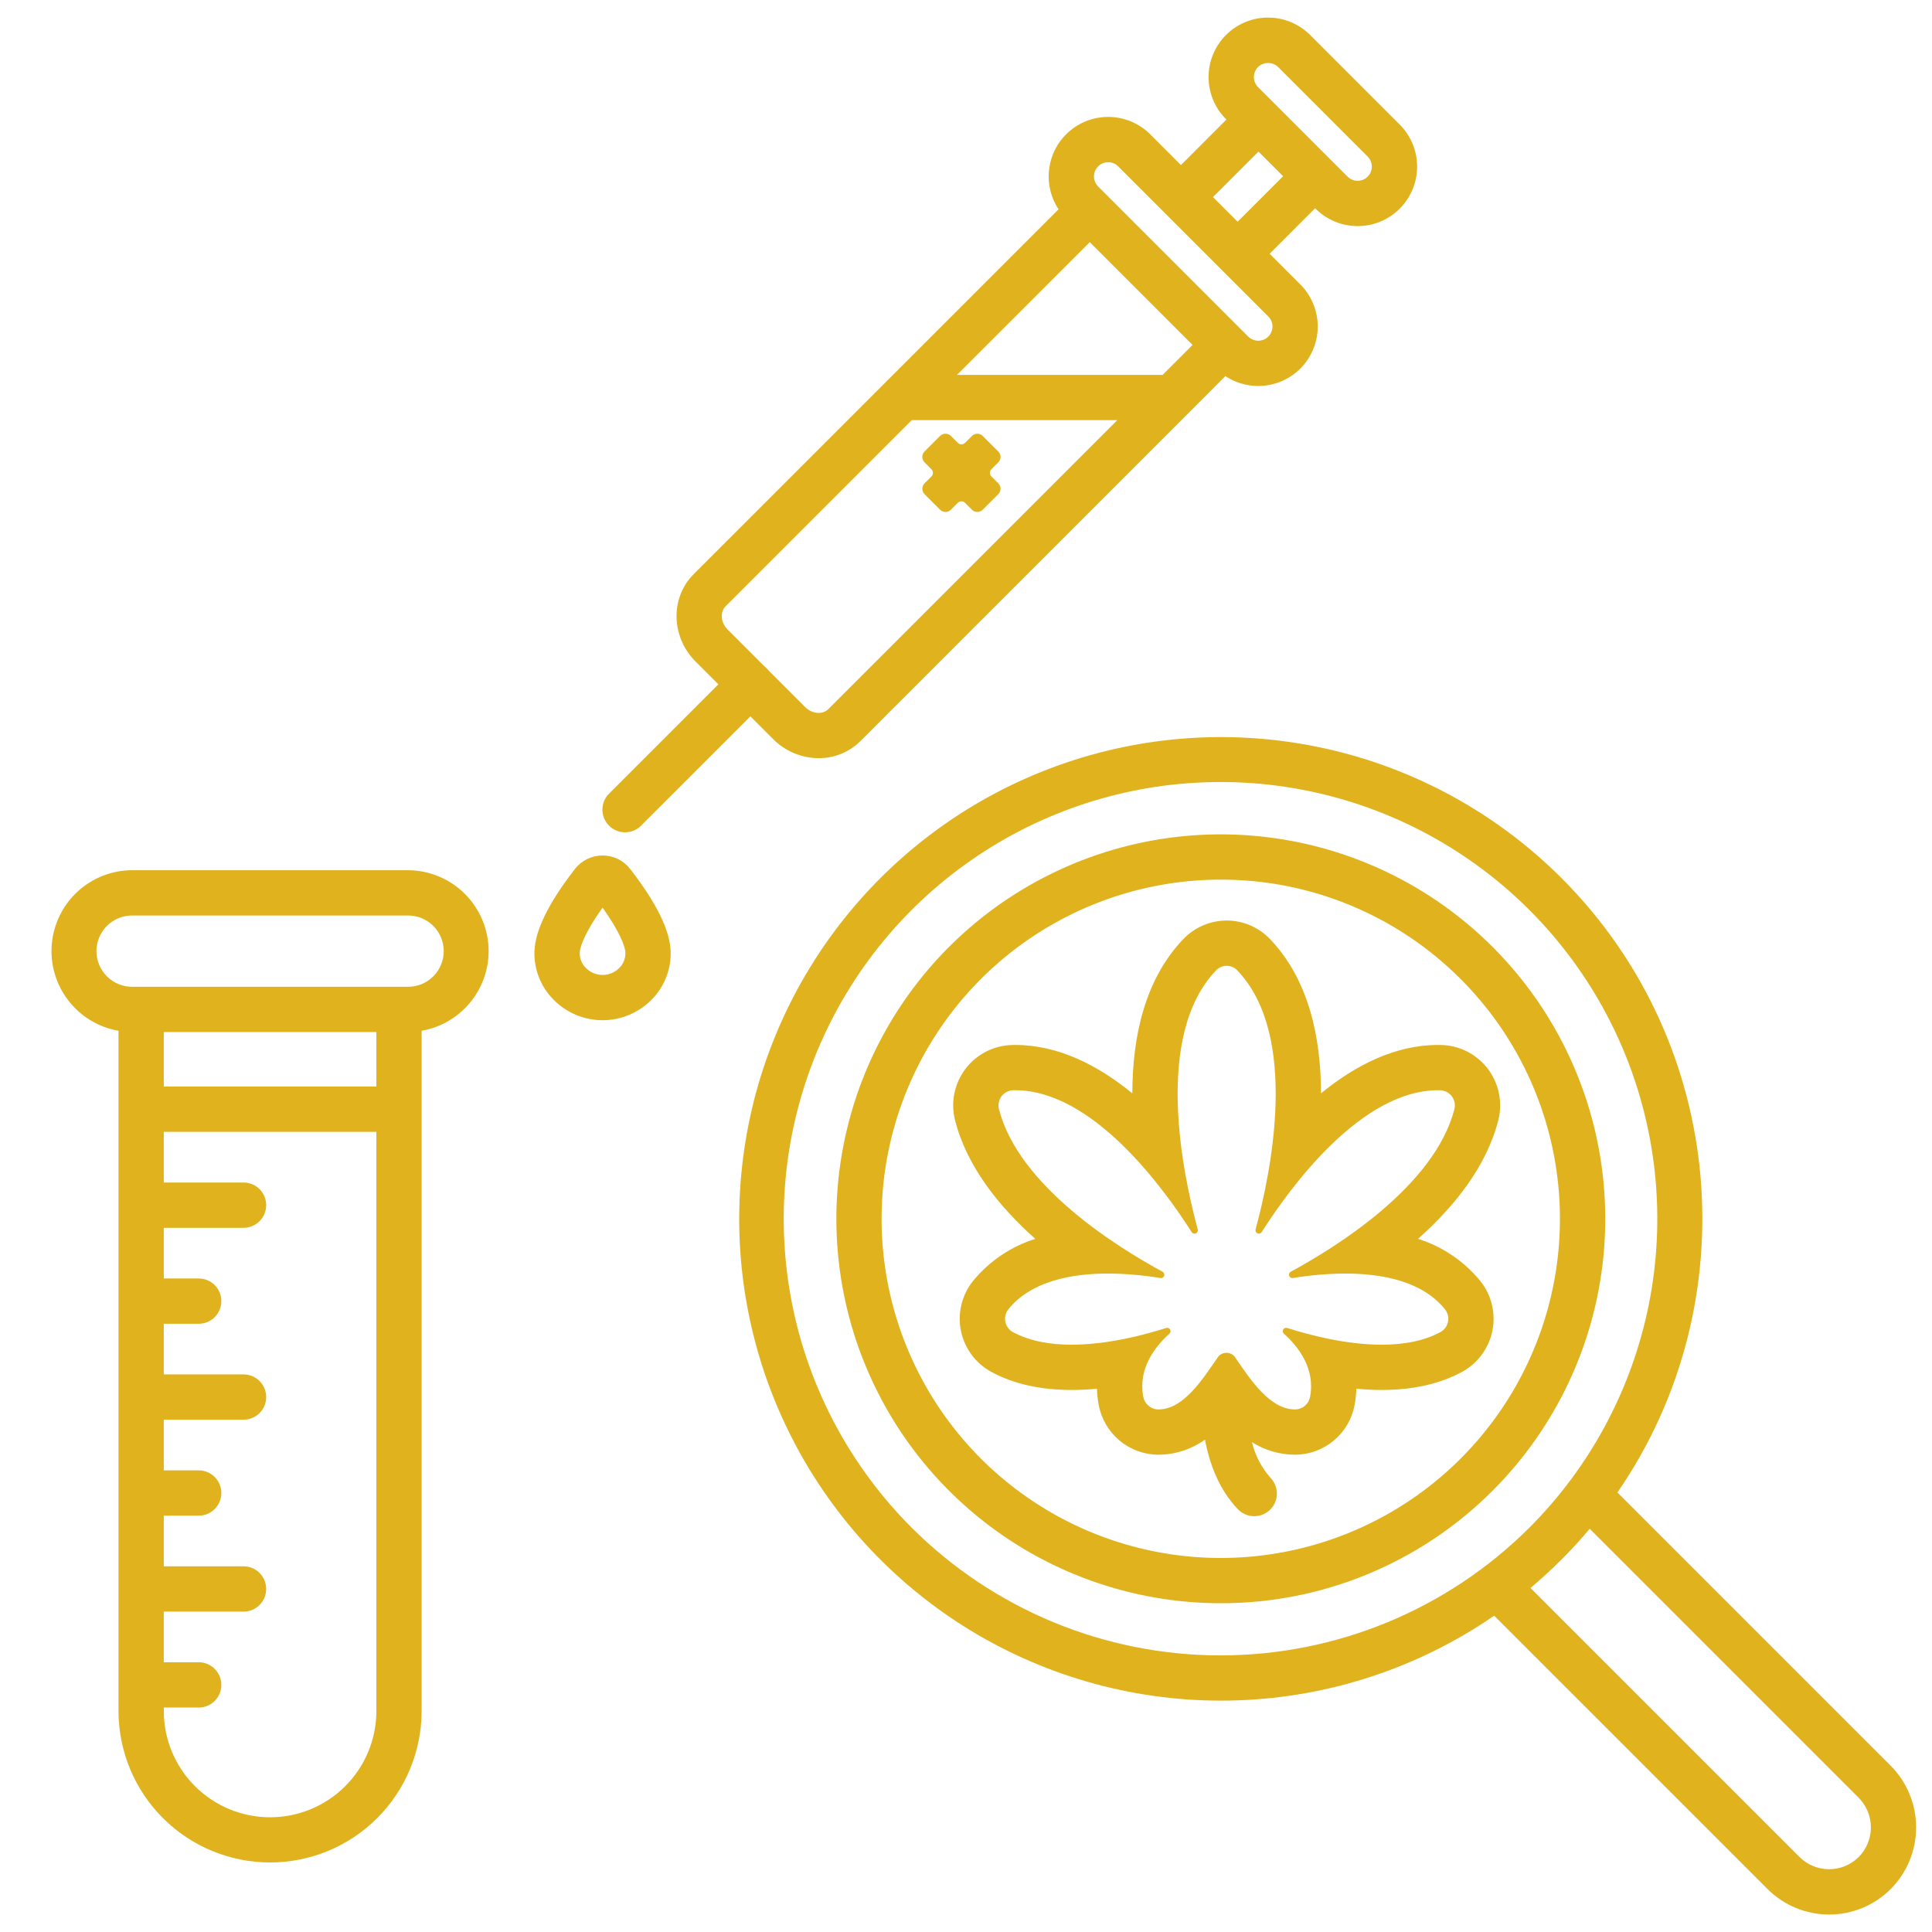 <svg width="112" height="112" viewBox="0 0 112 112" fill="none" xmlns="http://www.w3.org/2000/svg">
<path d="M28.327 55.138C28.326 53.894 27.831 52.702 26.951 51.822C26.072 50.943 24.879 50.448 23.635 50.447H7.679C6.505 50.445 5.373 50.885 4.507 51.678C3.642 52.471 3.105 53.56 3.003 54.73C2.901 55.899 3.242 57.065 3.958 57.995C4.674 58.926 5.713 59.554 6.87 59.755V99.225C6.881 101.548 7.812 103.771 9.459 105.41C11.105 107.048 13.334 107.968 15.656 107.968C17.979 107.968 20.207 107.048 21.854 105.41C23.5 103.771 24.431 101.548 24.443 99.225V59.755C25.529 59.565 26.514 58.997 27.224 58.153C27.935 57.309 28.325 56.242 28.327 55.138ZM21.819 99.225C21.809 100.853 21.155 102.411 20.001 103.558C18.846 104.706 17.285 105.35 15.657 105.35C14.029 105.35 12.468 104.706 11.313 103.558C10.159 102.411 9.505 100.853 9.496 99.225V98.988H11.52C11.868 98.988 12.201 98.85 12.448 98.604C12.694 98.358 12.832 98.024 12.832 97.676C12.832 97.328 12.694 96.994 12.448 96.748C12.201 96.501 11.868 96.363 11.52 96.363H9.495V93.426H14.119C14.467 93.426 14.801 93.288 15.047 93.041C15.293 92.795 15.431 92.462 15.431 92.113C15.431 91.765 15.293 91.431 15.047 91.185C14.801 90.939 14.467 90.801 14.119 90.801H9.495V87.864H11.519C11.867 87.864 12.201 87.725 12.447 87.479C12.693 87.233 12.831 86.899 12.831 86.551C12.831 86.203 12.693 85.869 12.447 85.623C12.201 85.377 11.867 85.239 11.519 85.239H9.495V82.301H14.119C14.467 82.301 14.801 82.163 15.047 81.917C15.293 81.671 15.431 81.337 15.431 80.989C15.431 80.641 15.293 80.307 15.047 80.061C14.801 79.815 14.467 79.676 14.119 79.676H9.495V76.74H11.519C11.867 76.74 12.201 76.601 12.447 76.355C12.693 76.109 12.831 75.775 12.831 75.427C12.831 75.079 12.693 74.745 12.447 74.499C12.201 74.253 11.867 74.115 11.519 74.115H9.495V71.177H14.119C14.467 71.177 14.801 71.039 15.047 70.793C15.293 70.546 15.431 70.213 15.431 69.865C15.431 69.516 15.293 69.183 15.047 68.936C14.801 68.69 14.467 68.552 14.119 68.552H9.495V65.615H21.819V99.225ZM9.495 62.99V59.83H21.819V62.99H9.495ZM23.634 57.205H7.679C7.406 57.208 7.135 57.156 6.882 57.054C6.629 56.951 6.398 56.799 6.204 56.607C6.01 56.415 5.856 56.186 5.751 55.934C5.645 55.682 5.591 55.411 5.591 55.138C5.591 54.865 5.645 54.594 5.751 54.342C5.856 54.09 6.01 53.861 6.204 53.669C6.398 53.477 6.629 53.325 6.882 53.223C7.135 53.12 7.406 53.069 7.679 53.072H23.636C23.909 53.069 24.18 53.12 24.433 53.223C24.686 53.325 24.916 53.477 25.111 53.669C25.305 53.861 25.459 54.09 25.564 54.342C25.669 54.594 25.724 54.865 25.724 55.138C25.724 55.411 25.669 55.682 25.564 55.934C25.459 56.186 25.305 56.415 25.111 56.607C24.916 56.799 24.686 56.951 24.433 57.054C24.18 57.156 23.909 57.208 23.636 57.205H23.634Z" fill="#DFB21E"/>
<path d="M70.757 92.941C65.601 92.938 60.606 91.147 56.623 87.874C52.639 84.6 49.914 80.047 48.911 74.99C47.908 69.932 48.69 64.684 51.123 60.138C53.556 55.592 57.49 52.031 62.255 50.06C67.019 48.09 72.32 47.833 77.252 49.332C82.186 50.831 86.446 53.995 89.308 58.283C92.171 62.572 93.457 67.72 92.95 72.85C92.442 77.981 90.17 82.777 86.523 86.421C84.454 88.493 81.996 90.135 79.29 91.254C76.585 92.373 73.685 92.947 70.757 92.941ZM70.757 50.993C66.208 50.996 61.801 52.576 58.286 55.464C54.772 58.351 52.367 62.368 51.482 66.83C50.597 71.292 51.287 75.923 53.434 79.934C55.58 83.944 59.051 87.087 63.254 88.825C67.458 90.564 72.134 90.791 76.486 89.468C80.839 88.146 84.598 85.355 87.123 81.572C89.649 77.788 90.784 73.246 90.336 68.719C89.888 64.192 87.885 59.961 84.667 56.746C82.841 54.918 80.673 53.469 78.286 52.482C75.899 51.494 73.34 50.988 70.757 50.993Z" fill="#DFB21E"/>
<path d="M109.611 102.366L93.763 86.519C101.274 75.636 100.192 60.571 90.515 50.895C86.76 47.145 82.015 44.544 76.835 43.394C71.655 42.244 66.255 42.593 61.266 44.401C56.277 46.209 51.907 49.4 48.666 53.602C45.426 57.803 43.449 62.841 42.968 68.125C42.486 73.41 43.52 78.722 45.948 83.439C48.377 88.157 52.098 92.086 56.678 94.766C61.258 97.445 66.507 98.764 71.809 98.569C77.112 98.374 82.249 96.672 86.619 93.663L102.462 109.506C102.932 109.976 103.49 110.348 104.103 110.603C104.717 110.857 105.375 110.987 106.039 110.987C106.703 110.987 107.361 110.855 107.974 110.601C108.588 110.346 109.145 109.973 109.614 109.503C110.553 108.553 111.08 107.27 111.079 105.934C111.078 104.598 110.551 103.316 109.611 102.366ZM52.85 88.56C49.309 85.019 46.897 80.507 45.92 75.595C44.943 70.683 45.445 65.592 47.361 60.965C49.278 56.339 52.523 52.384 56.687 49.602C60.851 46.819 65.747 45.334 70.755 45.334C75.763 45.334 80.658 46.819 84.822 49.602C88.986 52.384 92.232 56.339 94.148 60.965C96.065 65.592 96.566 70.683 95.589 75.595C94.612 80.507 92.2 85.019 88.659 88.56C83.907 93.302 77.468 95.965 70.755 95.965C64.041 95.965 57.602 93.302 52.85 88.56ZM107.755 107.649C107.529 107.875 107.261 108.054 106.966 108.176C106.672 108.298 106.356 108.361 106.037 108.361C105.717 108.361 105.401 108.298 105.107 108.176C104.812 108.054 104.544 107.875 104.318 107.649L88.725 92.056C89.339 91.54 89.936 90.993 90.516 90.415C91.095 89.838 91.642 89.241 92.156 88.623L107.752 104.219C108.203 104.675 108.457 105.291 108.458 105.933C108.458 106.576 108.206 107.192 107.755 107.649H107.755Z" fill="#DFB21E"/>
<path d="M86.857 64.944C86.987 64.433 87 63.901 86.895 63.385C86.79 62.868 86.571 62.383 86.253 61.963C85.934 61.544 85.526 61.202 85.057 60.962C84.588 60.722 84.071 60.591 83.545 60.579C83.486 60.577 83.427 60.577 83.369 60.577C80.867 60.577 78.564 61.76 76.581 63.382C76.574 60.085 75.853 56.77 73.623 54.438C73.298 54.099 72.909 53.829 72.477 53.644C72.045 53.46 71.581 53.364 71.111 53.364C70.642 53.364 70.177 53.46 69.746 53.644C69.314 53.829 68.924 54.099 68.6 54.438C66.369 56.77 65.648 60.085 65.642 63.382C63.659 61.76 61.356 60.577 58.855 60.577C58.795 60.577 58.737 60.577 58.677 60.579C58.151 60.591 57.634 60.722 57.165 60.962C56.696 61.201 56.288 61.544 55.969 61.963C55.651 62.383 55.431 62.868 55.327 63.384C55.222 63.901 55.235 64.433 55.365 64.944C56.048 67.616 57.902 69.935 60.017 71.818C58.606 72.262 57.356 73.106 56.417 74.248C56.094 74.647 55.863 75.112 55.739 75.61C55.616 76.109 55.603 76.628 55.703 77.132C55.803 77.635 56.012 78.111 56.315 78.525C56.619 78.938 57.01 79.28 57.461 79.526C58.744 80.224 60.313 80.578 62.123 80.578C62.615 80.578 63.107 80.552 63.593 80.507C63.601 80.811 63.633 81.115 63.687 81.415C63.831 82.222 64.25 82.955 64.874 83.487C65.498 84.019 66.288 84.317 67.108 84.331H67.161C68.128 84.324 69.069 84.019 69.855 83.456C70.122 84.885 70.678 86.364 71.77 87.499C72.012 87.747 72.343 87.889 72.689 87.895C73.036 87.9 73.37 87.769 73.62 87.528C73.87 87.288 74.015 86.959 74.022 86.612C74.03 86.266 73.901 85.93 73.662 85.679C73.133 85.087 72.76 84.373 72.577 83.601C73.319 84.074 74.18 84.327 75.06 84.33H75.122C75.93 84.316 76.709 84.025 77.328 83.505C77.947 82.985 78.369 82.268 78.523 81.474C78.584 81.155 78.619 80.831 78.628 80.506C79.113 80.552 79.606 80.578 80.098 80.578C81.908 80.578 83.476 80.224 84.76 79.526C85.21 79.28 85.602 78.938 85.905 78.524C86.209 78.11 86.418 77.635 86.518 77.131C86.617 76.627 86.605 76.108 86.482 75.61C86.358 75.111 86.127 74.646 85.804 74.247C84.865 73.106 83.615 72.262 82.206 71.818C84.319 69.934 86.174 67.616 86.857 64.944ZM74.914 74.092C74.926 74.092 74.938 74.091 74.95 74.089C75.954 73.922 76.97 73.835 77.988 73.829C80.098 73.829 82.444 74.261 83.761 75.895C83.843 75.995 83.901 76.111 83.933 76.236C83.965 76.361 83.969 76.491 83.945 76.617C83.92 76.744 83.868 76.863 83.793 76.968C83.717 77.072 83.62 77.158 83.507 77.22C82.519 77.757 81.321 77.953 80.099 77.953C78.04 77.953 75.915 77.398 74.619 76.984C74.599 76.978 74.577 76.974 74.556 76.974C74.516 76.975 74.478 76.988 74.446 77.011C74.414 77.034 74.39 77.067 74.377 77.104C74.363 77.141 74.361 77.181 74.371 77.219C74.381 77.257 74.402 77.292 74.431 77.318C75.272 78.07 76.259 79.338 75.945 80.983C75.908 81.184 75.802 81.366 75.645 81.498C75.489 81.63 75.291 81.704 75.086 81.706H75.061C73.614 81.706 72.477 79.959 71.644 78.75C71.592 78.652 71.513 78.569 71.418 78.512C71.322 78.454 71.212 78.424 71.101 78.423C70.989 78.423 70.879 78.453 70.783 78.509C70.687 78.566 70.608 78.648 70.555 78.746C69.715 79.955 68.611 81.706 67.162 81.706H67.14C66.93 81.7 66.729 81.621 66.57 81.483C66.412 81.345 66.306 81.156 66.271 80.948C65.977 79.321 66.956 78.066 67.79 77.319C67.82 77.293 67.841 77.258 67.851 77.22C67.861 77.182 67.859 77.141 67.845 77.104C67.832 77.067 67.807 77.035 67.775 77.011C67.743 76.988 67.705 76.975 67.665 76.974C67.644 76.975 67.623 76.978 67.602 76.985C66.305 77.398 64.182 77.953 62.124 77.953C60.902 77.953 59.704 77.757 58.716 77.22C58.603 77.158 58.505 77.072 58.43 76.968C58.354 76.863 58.302 76.744 58.278 76.617C58.254 76.491 58.258 76.361 58.289 76.236C58.321 76.111 58.38 75.995 58.462 75.895C59.779 74.261 62.124 73.829 64.235 73.829C65.253 73.835 66.268 73.922 67.272 74.089C67.284 74.091 67.296 74.092 67.308 74.092C67.351 74.091 67.392 74.075 67.426 74.048C67.459 74.021 67.482 73.983 67.493 73.942C67.503 73.9 67.499 73.856 67.482 73.817C67.464 73.777 67.435 73.745 67.397 73.724C64.805 72.321 59.052 68.765 57.909 64.294C57.877 64.166 57.874 64.033 57.901 63.905C57.927 63.776 57.982 63.655 58.061 63.55C58.141 63.446 58.242 63.36 58.359 63.3C58.476 63.24 58.605 63.207 58.736 63.203C58.776 63.203 58.815 63.202 58.855 63.202C63.317 63.202 67.408 68.797 69.08 71.422C69.096 71.45 69.12 71.473 69.148 71.489C69.177 71.505 69.209 71.514 69.241 71.514C69.272 71.514 69.302 71.508 69.329 71.495C69.357 71.481 69.381 71.462 69.4 71.438C69.418 71.414 69.431 71.386 69.437 71.356C69.443 71.326 69.442 71.295 69.434 71.266C68.537 67.966 66.888 60.026 70.497 56.252C70.576 56.169 70.672 56.103 70.777 56.058C70.883 56.013 70.996 55.989 71.111 55.989C71.226 55.989 71.34 56.013 71.445 56.058C71.551 56.103 71.646 56.169 71.726 56.252C75.335 60.026 73.685 67.966 72.788 71.266C72.78 71.295 72.779 71.326 72.785 71.356C72.791 71.386 72.803 71.414 72.822 71.438C72.841 71.463 72.865 71.482 72.893 71.495C72.921 71.508 72.951 71.515 72.981 71.514C73.014 71.514 73.046 71.505 73.074 71.489C73.103 71.473 73.126 71.45 73.143 71.422C74.816 68.797 78.905 63.201 83.368 63.202C83.407 63.202 83.447 63.202 83.487 63.203C83.618 63.207 83.747 63.24 83.863 63.3C83.98 63.36 84.082 63.446 84.161 63.55C84.241 63.655 84.296 63.776 84.322 63.905C84.348 64.033 84.346 64.166 84.314 64.294C83.171 68.765 77.418 72.322 74.825 73.724C74.788 73.745 74.758 73.777 74.741 73.817C74.724 73.856 74.72 73.9 74.73 73.942C74.74 73.983 74.764 74.021 74.797 74.048C74.83 74.075 74.871 74.091 74.914 74.092Z" fill="#DFB21E"/>
<path d="M34.931 59.144C34.398 59.143 33.871 59.035 33.38 58.828C32.889 58.621 32.445 58.318 32.073 57.936C31.713 57.571 31.431 57.136 31.244 56.659C31.056 56.181 30.967 55.671 30.982 55.158C31.017 53.944 31.806 52.335 33.328 50.377C33.517 50.133 33.76 49.935 34.038 49.799C34.316 49.663 34.621 49.593 34.931 49.593C35.24 49.593 35.545 49.663 35.823 49.799C36.101 49.935 36.344 50.133 36.533 50.377C38.054 52.335 38.844 53.943 38.879 55.158C38.893 55.671 38.804 56.182 38.617 56.659C38.43 57.137 38.148 57.572 37.788 57.938C37.416 58.319 36.971 58.621 36.481 58.828C35.99 59.036 35.463 59.143 34.931 59.144ZM34.931 52.617C33.98 53.946 33.618 54.842 33.606 55.232C33.602 55.394 33.632 55.555 33.692 55.705C33.752 55.856 33.842 55.992 33.956 56.107C34.083 56.237 34.234 56.341 34.402 56.412C34.569 56.482 34.749 56.519 34.931 56.519C35.113 56.519 35.293 56.482 35.461 56.412C35.628 56.341 35.78 56.237 35.906 56.107C36.021 55.992 36.111 55.856 36.171 55.705C36.231 55.555 36.26 55.394 36.256 55.232C36.244 54.842 35.881 53.946 34.931 52.617Z" fill="#DFB21E"/>
<path d="M36.236 48.249C35.976 48.249 35.722 48.172 35.506 48.028C35.29 47.884 35.122 47.679 35.023 47.439C34.923 47.199 34.897 46.935 34.948 46.681C34.999 46.426 35.124 46.192 35.307 46.009L42.574 38.742C42.82 38.496 43.154 38.358 43.502 38.358C43.85 38.358 44.184 38.496 44.43 38.742C44.676 38.989 44.814 39.322 44.814 39.671C44.814 40.019 44.676 40.353 44.43 40.599L37.163 47.865C37.042 47.987 36.897 48.084 36.738 48.15C36.579 48.216 36.408 48.249 36.236 48.249Z" fill="#DFB21E"/>
<path d="M57.471 27.619C57.444 27.592 57.422 27.559 57.407 27.524C57.392 27.488 57.385 27.45 57.385 27.411C57.385 27.372 57.392 27.334 57.407 27.298C57.422 27.262 57.444 27.23 57.471 27.202L57.872 26.801C57.955 26.718 58.002 26.606 58.002 26.488C58.002 26.371 57.955 26.258 57.872 26.175L56.97 25.274C56.887 25.191 56.775 25.144 56.657 25.144C56.54 25.144 56.427 25.191 56.344 25.274L55.944 25.674C55.916 25.702 55.884 25.724 55.848 25.738C55.812 25.753 55.774 25.761 55.735 25.761C55.696 25.761 55.658 25.753 55.622 25.738C55.586 25.724 55.553 25.702 55.526 25.674L55.124 25.273C55.041 25.189 54.929 25.143 54.811 25.143C54.694 25.143 54.581 25.189 54.498 25.273L53.596 26.175C53.513 26.258 53.466 26.371 53.466 26.488C53.466 26.606 53.513 26.718 53.596 26.801L53.997 27.203C54.025 27.231 54.047 27.263 54.061 27.299C54.076 27.335 54.084 27.373 54.084 27.412C54.084 27.451 54.076 27.489 54.061 27.525C54.047 27.561 54.025 27.593 53.997 27.62L53.597 28.021C53.514 28.104 53.467 28.217 53.467 28.334C53.467 28.452 53.514 28.564 53.597 28.647L54.498 29.549C54.581 29.632 54.694 29.679 54.811 29.679C54.929 29.679 55.041 29.632 55.124 29.549L55.525 29.148C55.553 29.121 55.585 29.099 55.621 29.084C55.657 29.07 55.695 29.062 55.734 29.062C55.773 29.062 55.811 29.07 55.847 29.084C55.883 29.099 55.915 29.121 55.942 29.148L56.343 29.549C56.426 29.632 56.539 29.679 56.656 29.679C56.774 29.679 56.886 29.632 56.969 29.549L57.872 28.646C57.955 28.563 58.002 28.451 58.002 28.333C58.002 28.216 57.955 28.103 57.872 28.02L57.471 27.619Z" fill="#DFB21E"/>
<path d="M81.141 7.22L75.95 2.029C75.303 1.382 74.426 1.019 73.511 1.019C72.596 1.019 71.719 1.382 71.072 2.029C70.425 2.676 70.062 3.553 70.062 4.468C70.062 5.383 70.425 6.26 71.072 6.907L71.097 6.932L68.461 9.569L66.681 7.788C66.076 7.183 65.268 6.825 64.414 6.782C63.56 6.739 62.721 7.015 62.059 7.556C61.397 8.098 60.959 8.865 60.832 9.711C60.704 10.556 60.894 11.419 61.367 12.132L40.21 33.289C38.846 34.654 38.898 36.924 40.324 38.351L44.82 42.847C45.165 43.195 45.575 43.472 46.028 43.661C46.48 43.851 46.965 43.949 47.455 43.951C47.905 43.954 48.351 43.868 48.767 43.698C49.184 43.528 49.562 43.277 49.881 42.96L71.038 21.803C71.751 22.275 72.614 22.465 73.459 22.337C74.304 22.209 75.071 21.772 75.612 21.11C76.153 20.448 76.429 19.609 76.386 18.755C76.343 17.902 75.985 17.094 75.381 16.49L73.601 14.71L76.239 12.072L76.263 12.097C76.91 12.744 77.787 13.107 78.702 13.107C79.617 13.107 80.495 12.744 81.141 12.097C81.788 11.45 82.152 10.573 82.152 9.658C82.152 8.743 81.788 7.866 81.141 7.219V7.22ZM63.175 14.037L69.134 19.996L67.397 21.733H55.478L63.175 14.037ZM48.025 41.103C47.684 41.444 47.079 41.393 46.676 40.99L42.18 36.494C41.777 36.09 41.726 35.485 42.066 35.145L52.853 24.357H64.772L48.025 41.103ZM73.526 19.511C73.371 19.665 73.162 19.752 72.943 19.752C72.725 19.752 72.515 19.665 72.361 19.511L63.66 10.81C63.505 10.655 63.418 10.446 63.418 10.227C63.418 10.009 63.505 9.799 63.66 9.645C63.814 9.49 64.024 9.403 64.242 9.403C64.461 9.403 64.67 9.49 64.825 9.645L73.526 18.346C73.68 18.5 73.767 18.71 73.767 18.928C73.767 19.147 73.68 19.356 73.526 19.511ZM71.746 12.853L70.317 11.425L72.954 8.787L74.383 10.216L71.746 12.853ZM79.285 10.241C79.13 10.395 78.921 10.482 78.703 10.482C78.484 10.482 78.275 10.395 78.12 10.241L72.93 5.05C72.775 4.896 72.689 4.686 72.689 4.468C72.689 4.249 72.775 4.04 72.93 3.885C73.086 3.735 73.295 3.652 73.512 3.652C73.729 3.652 73.938 3.735 74.094 3.885L79.285 9.076C79.44 9.23 79.526 9.44 79.526 9.659C79.526 9.877 79.439 10.086 79.285 10.241Z" fill="#DFB21E"/>
</svg>
